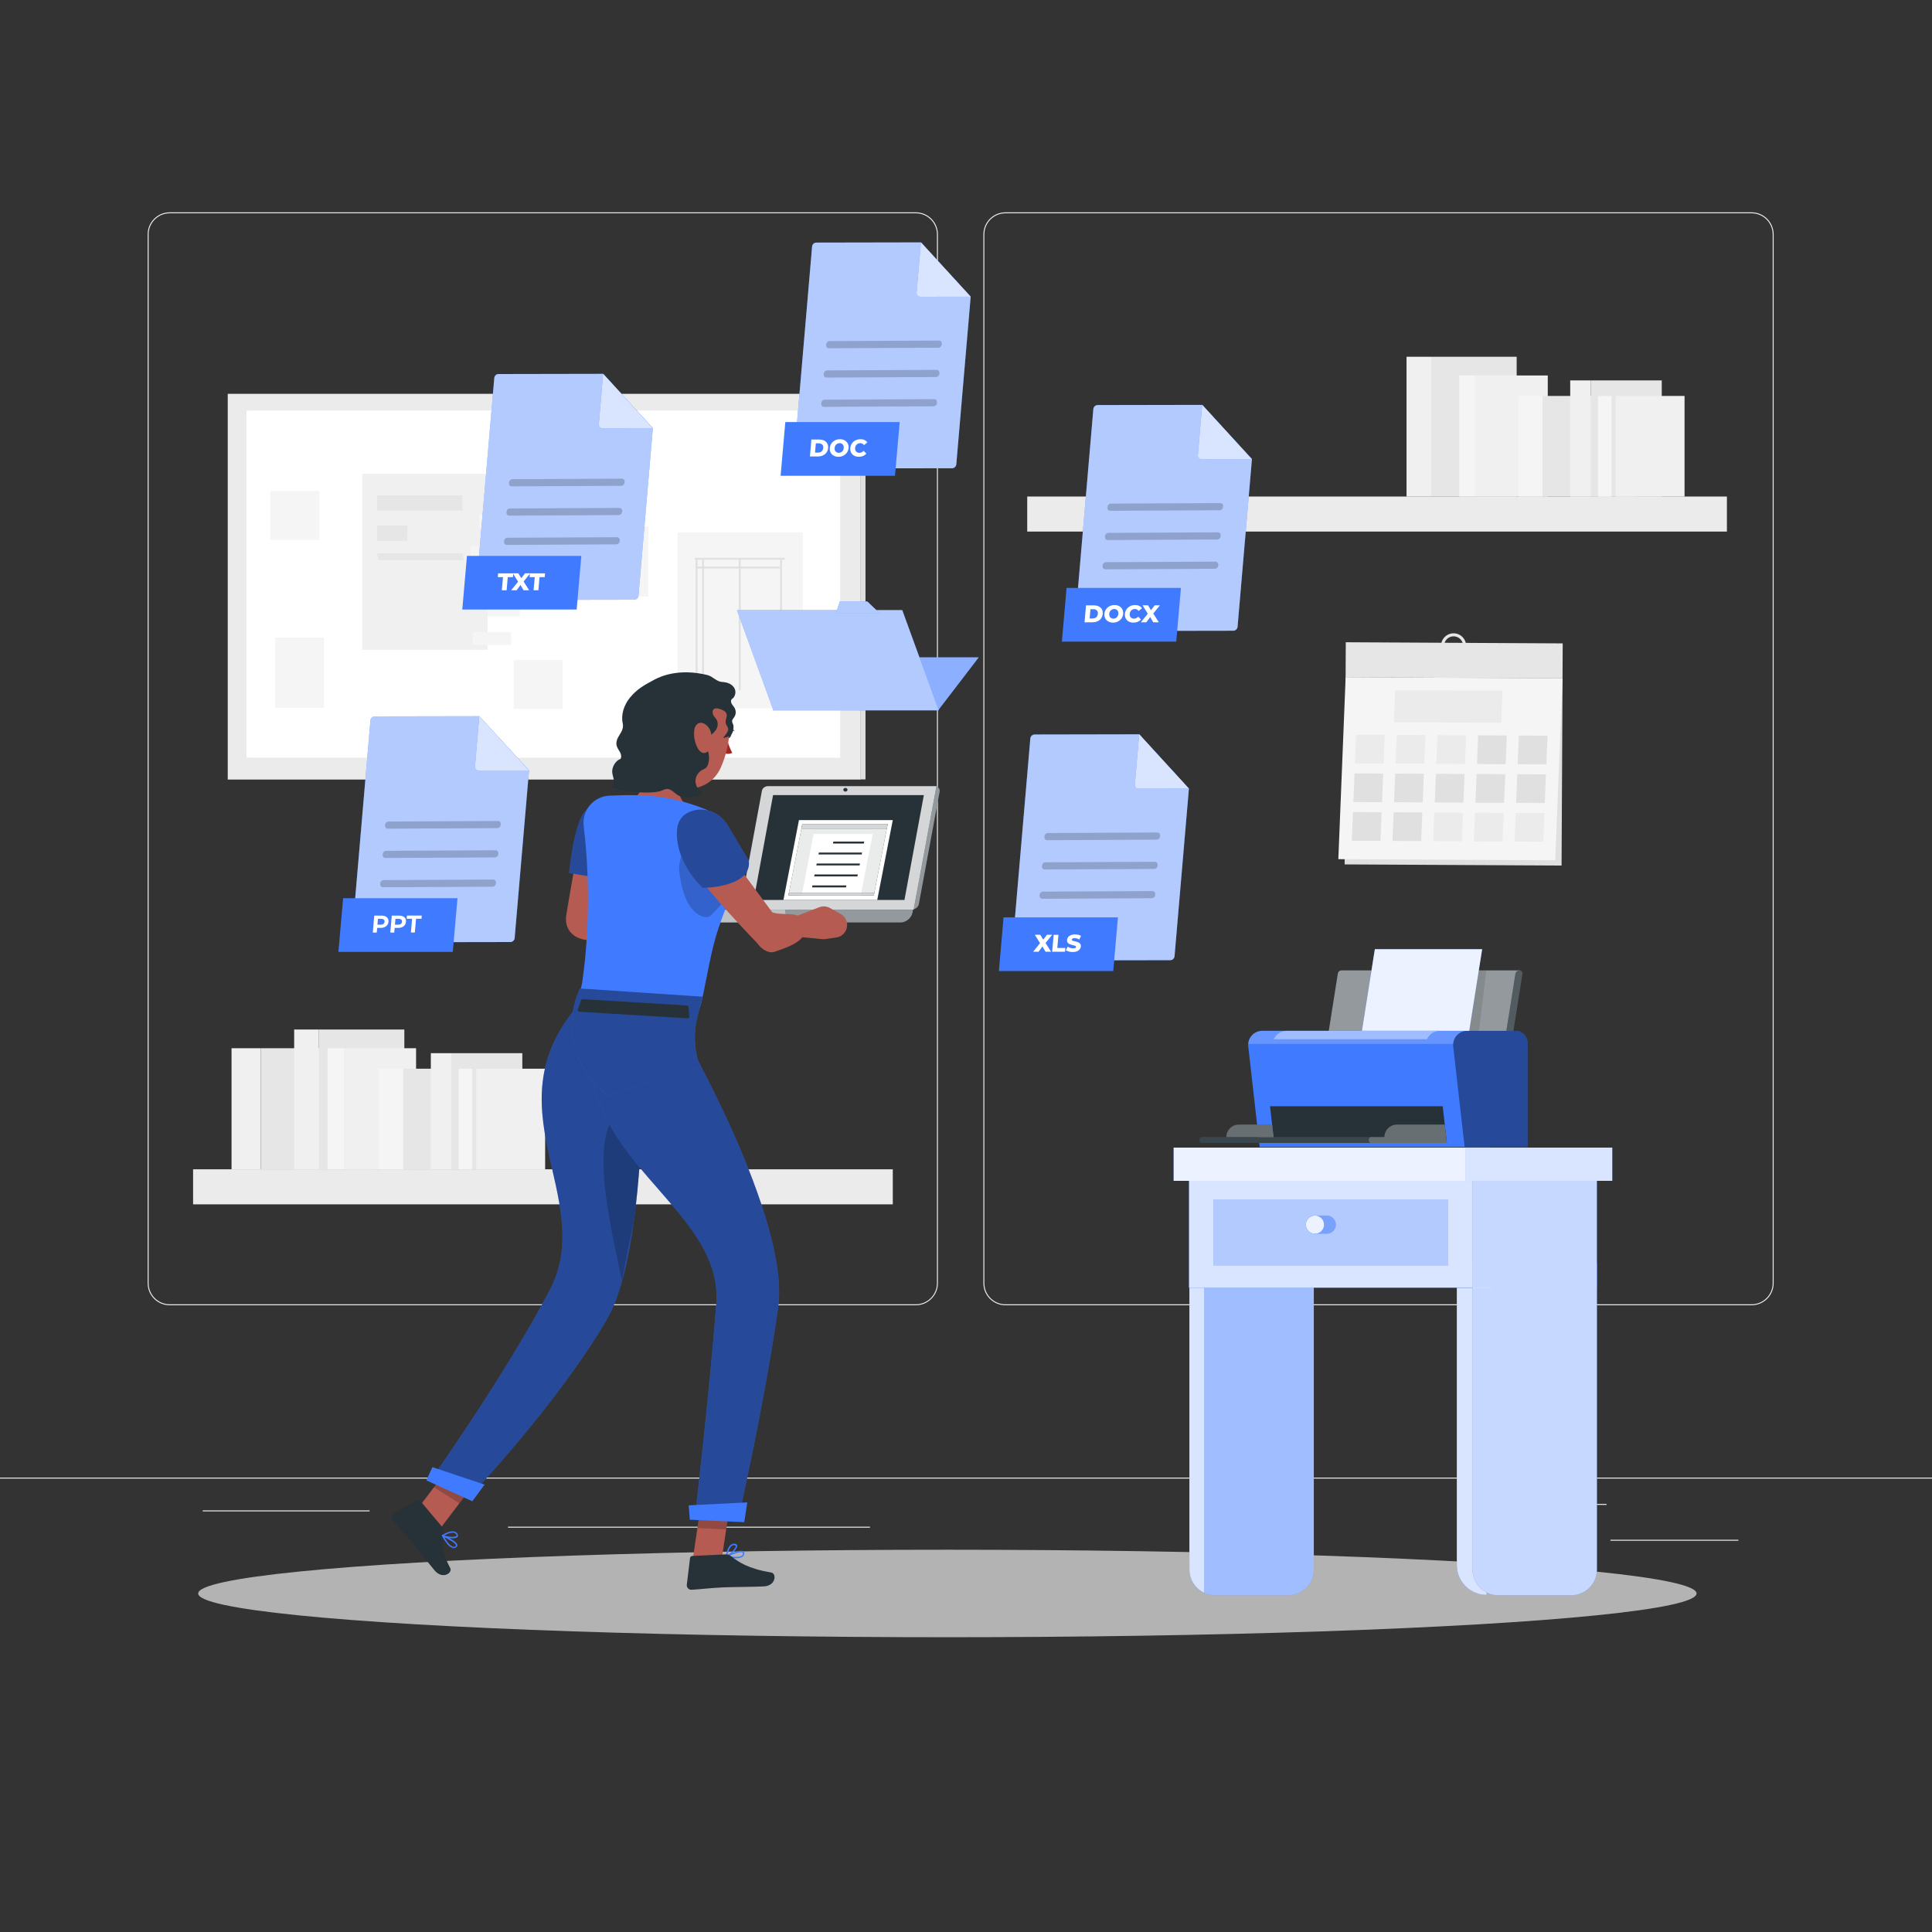 <?xml version="1.0" encoding="utf-8"?>
<!-- Generator: Adobe Illustrator 23.0.5, SVG Export Plug-In . SVG Version: 6.00 Build 0)  -->
<svg version="1.1" xmlns="http://www.w3.org/2000/svg" xmlns:xlink="http://www.w3.org/1999/xlink" x="0px" y="0px"
	 viewBox="0 0 500 500" style="enable-background:new 0 0 500 500;" xml:space="preserve">
<rect x="0" y="0" width="500" height="500" fill="#333333" stroke="none"/>
<g id="Background_Complete">
	<g>
		<rect x="416.78" y="398.49" style="fill:#EBEBEB;" width="33.12" height="0.25"/>
		<rect x="322.53" y="401.21" style="fill:#EBEBEB;" width="8.69" height="0.25"/>
		<rect x="396.59" y="389.21" style="fill:#EBEBEB;" width="19.19" height="0.25"/>
		<rect x="52.46" y="390.89" style="fill:#EBEBEB;" width="43.19" height="0.25"/>
		<rect x="104.56" y="390.89" style="fill:#EBEBEB;" width="6.33" height="0.25"/>
		<rect x="131.47" y="395.11" style="fill:#EBEBEB;" width="93.68" height="0.25"/>
		<path style="fill:#EBEBEB;" d="M237.01,337.8H43.92c-3.15,0-5.71-2.56-5.71-5.71V60.66c0-3.15,2.56-5.71,5.71-5.71h193.1
			c3.15,0,5.71,2.56,5.71,5.71v271.43C242.72,335.24,240.16,337.8,237.01,337.8z M43.92,55.2c-3.01,0-5.46,2.45-5.46,5.46v271.43
			c0,3.01,2.45,5.46,5.46,5.46h193.1c3.01,0,5.46-2.45,5.46-5.46V60.66c0-3.01-2.45-5.46-5.46-5.46H43.92z"/>
		<path style="fill:#EBEBEB;" d="M453.31,337.8h-193.1c-3.15,0-5.71-2.56-5.71-5.71V60.66c0-3.15,2.56-5.71,5.71-5.71h193.1
			c3.15,0,5.71,2.56,5.71,5.71v271.43C459.02,335.24,456.46,337.8,453.31,337.8z M260.21,55.2c-3.01,0-5.46,2.45-5.46,5.46v271.43
			c0,3.01,2.45,5.46,5.46,5.46h193.1c3.01,0,5.46-2.45,5.46-5.46V60.66c0-3.01-2.45-5.46-5.46-5.46H260.21z"/>
		<rect y="382.4" style="fill:#EBEBEB;" width="500" height="0.25"/>
	</g>
	<g>
		<g>
			<rect x="67.47" y="271.28" style="fill:#E6E6E6;" width="29.45" height="31.35"/>
			<rect x="59.92" y="271.28" style="fill:#F0F0F0;" width="7.54" height="31.35"/>
			<rect x="82.52" y="266.44" style="fill:#E6E6E6;" width="22.12" height="36.19"/>
			<rect x="76.13" y="266.44" style="fill:#F0F0F0;" width="6.4" height="36.19"/>
			<rect x="89.03" y="271.28" style="fill:#F0F0F0;" width="18.65" height="31.35"/>
			<rect x="84.77" y="271.28" style="fill:#F5F5F5;" width="4.26" height="31.35"/>
			
				<rect x="49.97" y="302.61" transform="matrix(-1 -1.224647e-16 1.224647e-16 -1 281.022 614.293)" style="fill:#EBEBEB;" width="181.08" height="9.07"/>
			<rect x="104.3" y="276.58" style="fill:#E6E6E6;" width="24.47" height="26.05"/>
			<rect x="98.04" y="276.58" style="fill:#F5F5F5;" width="6.26" height="26.05"/>
			<rect x="116.8" y="272.56" style="fill:#E6E6E6;" width="18.38" height="30.06"/>
			<rect x="111.5" y="272.56" style="fill:#F0F0F0;" width="5.31" height="30.06"/>
			<rect x="123.23" y="276.58" style="fill:#F0F0F0;" width="17.85" height="26.05"/>
			<rect x="118.67" y="276.58" style="fill:#F5F5F5;" width="3.54" height="26.05"/>
		</g>
		<g>
			<rect x="370.39" y="92.33" style="fill:#E6E6E6;" width="22.12" height="36.19"/>
			<rect x="364.01" y="92.33" style="fill:#F0F0F0;" width="6.4" height="36.19"/>
			<rect x="381.91" y="97.17" style="fill:#F0F0F0;" width="18.65" height="31.35"/>
			<rect x="377.65" y="97.17" style="fill:#F5F5F5;" width="4.26" height="31.35"/>
			
				<rect x="265.85" y="128.5" transform="matrix(-1 -1.224647e-16 1.224647e-16 -1 712.775 266.071)" style="fill:#EBEBEB;" width="181.08" height="9.07"/>
			<rect x="399.18" y="102.47" style="fill:#E6E6E6;" width="24.47" height="26.05"/>
			<rect x="392.91" y="102.47" style="fill:#F5F5F5;" width="6.26" height="26.05"/>
			<rect x="411.68" y="98.45" style="fill:#E6E6E6;" width="18.38" height="30.06"/>
			<rect x="406.37" y="98.45" style="fill:#F0F0F0;" width="5.31" height="30.06"/>
			<rect x="418.11" y="102.47" style="fill:#F0F0F0;" width="17.85" height="26.05"/>
			<rect x="413.55" y="102.47" style="fill:#F5F5F5;" width="3.54" height="26.05"/>
		</g>
		<g>
			<g>
				
					<rect x="351.97" y="171.57" transform="matrix(5.244391e-03 -1 1 5.244391e-03 174.576 574.779)" style="fill:#E0E0E0;" width="48.43" height="56.14"/>
				
					<rect x="348.27" y="166.37" transform="matrix(-1 -5.246153e-03 5.246153e-03 -1 751.777 343.766)" style="fill:#E6E6E6;" width="56.14" height="9.06"/>
				<polygon style="fill:#F5F5F5;" points="346.36,222.35 402.49,222.64 404.38,175.57 348.25,175.28 				"/>
				<polygon style="fill:#EBEBEB;" points="360.73,186.91 388.52,187.06 388.85,178.77 361.06,178.63 				"/>
				<polygon style="fill:#E0E0E0;" points="392.77,197.78 400.19,197.82 400.49,190.4 393.07,190.36 				"/>
				<polygon style="fill:#E0E0E0;" points="382.24,197.72 389.66,197.76 389.96,190.34 382.54,190.3 				"/>
				<g>
					<polygon style="fill:#E0E0E0;" points="392.37,207.79 399.79,207.83 400.09,200.41 392.66,200.37 					"/>
				</g>
				<g>
					<polygon style="fill:#EBEBEB;" points="391.96,217.8 399.39,217.84 399.68,210.42 392.26,210.38 					"/>
				</g>
				<polygon style="fill:#E0E0E0;" points="381.84,207.73 389.26,207.77 389.56,200.35 382.14,200.31 				"/>
				<polygon style="fill:#E0E0E0;" points="371.31,207.68 378.73,207.72 379.03,200.3 371.61,200.26 				"/>
				<polygon style="fill:#E0E0E0;" points="360.78,207.62 368.2,207.66 368.5,200.24 361.08,200.2 				"/>
				<polygon style="fill:#E0E0E0;" points="350.25,207.57 357.67,207.61 357.97,200.19 350.55,200.15 				"/>
				<polygon style="fill:#EBEBEB;" points="381.43,217.74 388.86,217.78 389.15,210.36 381.73,210.32 				"/>
				<polygon style="fill:#EBEBEB;" points="370.91,217.69 378.33,217.73 378.63,210.31 371.2,210.27 				"/>
				<polygon style="fill:#E0E0E0;" points="360.38,217.63 367.8,217.67 368.1,210.25 360.68,210.21 				"/>
				<polygon style="fill:none;" points="371.71,197.67 379.13,197.71 379.43,190.29 372.01,190.25 				"/>
				<polygon style="fill:#EBEBEB;" points="371.71,197.67 379.13,197.71 379.43,190.29 372.01,190.25 				"/>
				<polygon style="fill:none;" points="361.18,197.61 368.6,197.65 368.9,190.23 361.48,190.19 				"/>
				<polygon style="fill:#EBEBEB;" points="361.18,197.61 368.6,197.65 368.9,190.23 361.48,190.19 				"/>
				<polygon style="fill:none;" points="350.65,197.56 358.08,197.6 358.37,190.18 350.95,190.14 				"/>
				<polygon style="fill:#EBEBEB;" points="350.65,197.56 358.08,197.6 358.37,190.18 350.95,190.14 				"/>
				<polygon style="fill:#E0E0E0;" points="349.85,217.58 357.27,217.62 357.57,210.2 350.15,210.16 				"/>
			</g>
			<path style="fill:#E6E6E6;" d="M376.19,163.9c-1.79,0-3.24,1.45-3.24,3.24c0,1.79,1.45,3.24,3.24,3.24
				c1.79,0,3.24-1.45,3.24-3.24C379.43,165.35,377.98,163.9,376.19,163.9z M376.19,169.6c-1.36,0-2.46-1.1-2.46-2.46
				c0-1.36,1.1-2.46,2.46-2.46c1.36,0,2.46,1.1,2.46,2.46C378.65,168.5,377.55,169.6,376.19,169.6z"/>
		</g>
		<g>
			<g>
				<rect x="58.94" y="101.92" style="fill:#EBEBEB;" width="163.83" height="99.83"/>
				<g>
					<g>
						<rect x="222.79" y="101.88" style="fill:#E0E0E0;" width="1.2" height="99.83"/>
					</g>
					<rect x="63.9" y="106.26" style="fill:#E0E0E0;" width="0.99" height="89.83"/>
				</g>
			</g>
			<rect x="63.8" y="106.26" style="fill:#FFFFFF;" width="153.63" height="89.83"/>
			<rect x="155.14" y="136.2" style="fill:#F5F5F5;" width="12.66" height="18.18"/>
			<rect x="71.2" y="165.01" style="fill:#F5F5F5;" width="12.66" height="18.18"/>
			<rect x="69.97" y="127.08" style="fill:#F5F5F5;" width="12.66" height="12.66"/>
			<rect x="132.94" y="170.8" style="fill:#F5F5F5;" width="12.66" height="12.66"/>
			<g>
				<rect x="175.36" y="137.76" style="fill:#F5F5F5;" width="32.42" height="45.56"/>
				<g>
					<rect x="179.8" y="144.36" style="fill:#E0E0E0;" width="23.29" height="0.5"/>
				</g>
				<g>
					<rect x="191.19" y="144.85" style="fill:#E0E0E0;" width="0.5" height="33.74"/>
				</g>
				<g>
					<rect x="201.89" y="144.85" style="fill:#E0E0E0;" width="0.5" height="33.74"/>
				</g>
				<g>
					<rect x="181.69" y="144.85" style="fill:#E0E0E0;" width="0.5" height="33.74"/>
				</g>
				<g>
					<rect x="180.03" y="144.85" style="fill:#E0E0E0;" width="0.5" height="33.74"/>
				</g>
				<g>
					<rect x="180.28" y="146.63" style="fill:#E0E0E0;" width="21.62" height="0.5"/>
				</g>
			</g>
			<g>
				
					<rect x="125.46" y="121.16" transform="matrix(6.123234e-17 -1 1 6.123234e-17 1.449 253.755)" style="fill:#F5F5F5;" width="4.28" height="9.98"/>
				
					<rect x="127.89" y="152.9" transform="matrix(6.123234e-17 -1 1 6.123234e-17 -28.333 287.439)" style="fill:#F5F5F5;" width="3.33" height="9.98"/>
				<rect x="93.76" y="122.61" style="fill:#F0F0F0;" width="32.42" height="45.56"/>
				
					<rect x="125.65" y="160.26" transform="matrix(6.123234e-17 -1 1 6.123234e-17 -37.938 292.567)" style="fill:#F5F5F5;" width="3.33" height="9.98"/>
				
					<rect x="127.31" y="129.81" transform="matrix(6.123234e-17 -1 1 6.123234e-17 -5.819 263.775)" style="fill:#F5F5F5;" width="3.33" height="9.98"/>
				
					<rect x="125.13" y="138.07" transform="matrix(6.123234e-17 -1 1 6.123234e-17 -16.274 269.854)" style="fill:#F5F5F5;" width="3.33" height="9.98"/>
				<rect x="97.58" y="128.21" style="fill:#E6E6E6;" width="22.1" height="3.92"/>
				<polygon style="fill:#E6E6E6;" points="120.04,144.97 97.94,144.97 97.58,143.18 119.68,143.18 				"/>
				<rect x="97.58" y="136.05" style="fill:#E6E6E6;" width="7.84" height="3.92"/>
			</g>
		</g>
	</g>
</g>
<g id="Background_Simple" style="display:none;">
	<g style="display:inline;">
		<path style="fill:#407BFF;" d="M151.73,232.07c-81.67-9.66-95.51-91.9-86.96-116.83c5.73-16.71,21.3-30.41,38.76-33.11
			c287.71-44.5,323,114.46,328.7,141.42c16.85,79.66-7.26,149.61-72.35,146.29c-56.29-2.87-81.8-55.37-95.03-70.49
			C234.95,265.17,196.84,237.4,151.73,232.07z"/>
		<path style="opacity:0.9;fill:#FFFFFF;" d="M151.73,232.07c-81.67-9.66-95.51-91.9-86.96-116.83
			c5.73-16.71,21.3-30.41,38.76-33.11c287.71-44.5,323,114.46,328.7,141.42c16.85,79.66-7.26,149.61-72.35,146.29
			c-56.29-2.87-81.8-55.37-95.03-70.49C234.95,265.17,196.84,237.4,151.73,232.07z"/>
	</g>
</g>
<g id="Shadow">
	<ellipse id="_x3C_Path_x3E__1_" style="opacity:0.66;fill:#F5F5F5;" cx="245.18" cy="412.39" rx="193.89" ry="11.32"/>
</g>
<g id="Folder">
	<g>
		<g>
			<g>
				<g>
					<polygon style="fill:#407BFF;" points="253.3,170.12 242.8,183.82 200,183.82 210.51,170.12 240.47,170.12 247.9,170.12 					
						"/>
				</g>
				<g style="opacity:0.4;">
					<polygon style="fill:#FFFFFF;" points="253.3,170.12 242.8,183.82 200,183.82 210.51,170.12 240.47,170.12 247.9,170.12 					
						"/>
				</g>
			</g>
			<g>
				<polygon style="fill:#407BFF;" points="200.15,183.82 242.94,183.82 233.5,157.89 190.71,157.89 				"/>
			</g>
			<g style="opacity:0.6;">
				<polygon style="fill:#FFFFFF;" points="200.15,183.82 242.94,183.82 233.5,157.89 190.71,157.89 				"/>
			</g>
		</g>
		<polygon style="fill:#407BFF;" points="216.32,158.78 227.74,158.78 224.45,155.65 217.33,155.65 		"/>
		<polygon style="opacity:0.6;fill:#FFFFFF;" points="216.32,158.78 227.74,158.78 224.45,155.65 217.33,155.65 		"/>
	</g>
</g>
<g id="Device_1_">
	<g>
		<g>
			<g>
				<g>
					<g>
						<path style="fill:#263238;" d="M344.22,271.54h-0.34c-0.41,0-0.7-0.34-0.63-0.75l2.99-18.9c0.07-0.41,0.45-0.75,0.87-0.75
							h0.34h45.95l-3.23,20.4H344.22z"/>
						<path style="opacity:0.5;fill:#FFFFFF;" d="M344.22,271.54h-0.34c-0.41,0-0.7-0.34-0.63-0.75l2.99-18.9
							c0.07-0.41,0.45-0.75,0.87-0.75h0.34h45.95l-3.23,20.4H344.22z"/>
						<g>
							<path style="fill:#263238;" d="M390.01,271.54L390.01,271.54c0.51,0,0.98-0.41,1.06-0.92l2.94-18.56
								c0.08-0.51-0.27-0.92-0.77-0.92l0,0c-0.51,0-0.98,0.41-1.06,0.92l-2.94,18.56C389.15,271.13,389.5,271.54,390.01,271.54z"/>
							<path style="opacity:0.2;fill:#FFFFFF;" d="M390.01,271.54L390.01,271.54c0.51,0,0.98-0.41,1.06-0.92l2.94-18.56
								c0.08-0.51-0.27-0.92-0.77-0.92l0,0c-0.51,0-0.98,0.41-1.06,0.92l-2.94,18.56C389.15,271.13,389.5,271.54,390.01,271.54z"/>
						</g>
						<path style="fill:#407BFF;" d="M326,296.85h59.48l-3.4-30.07h-55.41c-2.17,0-3.86,1.89-3.62,4.05L326,296.85z"/>
						<path style="opacity:0.2;fill:#FFFFFF;" d="M326.67,266.78h54.44v3.38h-58.07C323.17,268.3,324.73,266.78,326.67,266.78z"/>
						<g>
							<path style="fill:#407BFF;" d="M379.04,296.85h16.28v-27.03c0-1.68-1.36-3.04-3.04-3.04h-12.57c-2.17,0-3.86,1.89-3.62,4.05
								L379.04,296.85z"/>
							<path style="opacity:0.4;" d="M379.04,296.85h16.28v-27.03c0-1.68-1.36-3.04-3.04-3.04h-12.57c-2.17,0-3.86,1.89-3.62,4.05
								L379.04,296.85z"/>
						</g>
						<polygon style="fill:#263238;" points="329.76,295.8 328.68,286.29 373.37,286.29 374.45,295.8 						"/>
						<g>
							<path style="fill:#263238;" d="M311.02,295.8h45.29v-1.53h-45.29c-0.33,0-0.6,0.27-0.6,0.6v0.34
								C310.42,295.54,310.69,295.8,311.02,295.8z"/>
							<path style="opacity:0.1;fill:#FFFFFF;" d="M311.02,295.8h45.29v-1.53h-45.29c-0.33,0-0.6,0.27-0.6,0.6v0.34
								C310.42,295.54,310.69,295.8,311.02,295.8z"/>
						</g>
						<g>
							<path style="fill:#263238;" d="M329.59,294.27h-12.22c0-1.78,1.45-3.23,3.23-3.23h8.62L329.59,294.27z"/>
							<path style="opacity:0.3;fill:#FFFFFF;" d="M329.59,294.27h-12.22c0-1.78,1.45-3.23,3.23-3.23h8.62L329.59,294.27z"/>
						</g>
						<polygon style="opacity:0.1;" points="382.77,266.78 354.99,266.78 356.88,251.14 384.65,251.14 						"/>
						<g>
							<path style="fill:#263238;" d="M354.84,294.27h3.44c0-1.78,1.45-3.23,3.23-3.23h12.4l0.36,3.23l0.17,1.53h-19.61
								c-0.32,0-0.58-0.26-0.58-0.58v-0.37C354.26,294.53,354.52,294.27,354.84,294.27z"/>
							<path style="opacity:0.3;fill:#FFFFFF;" d="M354.84,294.27h3.44c0-1.78,1.45-3.23,3.23-3.23h12.4l0.36,3.23l0.17,1.53h-19.61
								c-0.32,0-0.58-0.26-0.58-0.58v-0.37C354.26,294.53,354.52,294.27,354.84,294.27z"/>
						</g>
						<g>
							<polygon style="fill:#407BFF;" points="352.47,266.78 380.24,266.78 383.58,245.65 355.81,245.65 							"/>
							<polygon style="opacity:0.9;fill:#FFFFFF;" points="352.47,266.78 380.24,266.78 383.58,245.65 355.81,245.65 							"/>
						</g>
						<g>
							<path style="fill:#407BFF;" d="M369.31,268.96h-39.67c0.56-1.27,1.83-2.18,3.33-2.18h39.67
								C371.14,266.78,369.87,267.69,369.31,268.96z"/>
							<path style="opacity:0.5;fill:#FFFFFF;" d="M369.31,268.96h-39.67c0.56-1.27,1.83-2.18,3.33-2.18h39.67
								C371.14,266.78,369.87,267.69,369.31,268.96z"/>
						</g>
					</g>
				</g>
			</g>
		</g>
		<g>
			<g>
				<g>
					<g>
						<path style="fill:#407BFF;" d="M307.81,406.19v-79.27h32.2v79.27c0,3.67-2.99,6.66-6.66,6.66h-18.88
							C310.8,412.85,307.81,409.86,307.81,406.19z"/>
					</g>
				</g>
				<g style="opacity:0.5;">
					<g>
						<path style="fill:#FFFFFF;" d="M307.81,326.91v79.28c0,2.66,1.57,4.97,3.84,6.03c0.85,0.4,1.81,0.63,2.82,0.63h18.88
							c3.68,0,6.66-2.99,6.66-6.66v-79.28H307.81z"/>
					</g>
				</g>
			</g>
			<g>
				<path style="fill:#407BFF;" d="M384.72,412.75L384.72,412.75c-4.24,0-7.69-3.44-7.69-7.68v-71.81h7.69V412.75z"/>
				<path style="opacity:0.8;fill:#FFFFFF;" d="M384.72,412.75L384.72,412.75c-4.24,0-7.69-3.44-7.69-7.68v-71.81h7.69V412.75z"/>
			</g>
			<g>
				<path style="fill:#407BFF;" d="M311.66,333.24v78.98c-2.27-1.06-3.84-3.37-3.84-6.03v-72.95H311.66z"/>
				<path style="opacity:0.8;fill:#FFFFFF;" d="M311.66,333.24v78.98c-2.27-1.06-3.84-3.37-3.84-6.03v-72.95H311.66z"/>
			</g>
			<g>
				<g>
					<g>
						<path style="fill:#407BFF;" d="M381.08,406.19v-79.27h32.2v79.27c0,3.67-2.99,6.66-6.66,6.66h-18.88
							C384.07,412.85,381.08,409.86,381.08,406.19z"/>
					</g>
				</g>
			</g>
			<g>
				<g>
					<g>
						
							<rect x="307.72" y="303.76" transform="matrix(-1 -1.224647e-16 1.224647e-16 -1 693.935 637.01)" style="fill:#407BFF;" width="78.49" height="29.48"/>
						
							<rect x="307.72" y="303.76" transform="matrix(-1 -1.224647e-16 1.224647e-16 -1 693.935 637.01)" style="opacity:0.8;fill:#FFFFFF;" width="78.49" height="29.48"/>
					</g>
					<g>
						
							<rect x="381.09" y="303.76" transform="matrix(-1 -1.224647e-16 1.224647e-16 -1 794.359 637.01)" style="fill:#407BFF;" width="32.17" height="29.48"/>
						<path style="opacity:0.7;fill:#FFFFFF;" d="M413.28,326.91v79.28c0,3.67-2.98,6.66-6.66,6.66h-18.88
							c-3.67,0-6.66-2.99-6.66-6.66v-79.28h0.01v-23.14h32.18v23.14H413.28z"/>
					</g>
				</g>
				<g>
					<g>
						
							<rect x="303.74" y="297.01" transform="matrix(-1 -1.224647e-16 1.224647e-16 -1 684.14 602.612)" style="fill:#407BFF;" width="76.66" height="8.6"/>
						
							<rect x="303.74" y="297.01" transform="matrix(-1 -1.224647e-16 1.224647e-16 -1 684.14 602.612)" style="opacity:0.9;fill:#FFFFFF;" width="76.66" height="8.6"/>
					</g>
					<g>
						
							<rect x="379.21" y="297.01" transform="matrix(-1 -1.224647e-16 1.224647e-16 -1 796.461 602.612)" style="fill:#407BFF;" width="38.04" height="8.6"/>
						
							<rect x="379.21" y="297.01" transform="matrix(-1 -1.224647e-16 1.224647e-16 -1 796.461 602.612)" style="opacity:0.8;fill:#FFFFFF;" width="38.04" height="8.6"/>
					</g>
				</g>
				
					<rect x="314.04" y="310.52" transform="matrix(-1 -1.224647e-16 1.224647e-16 -1 688.832 637.993)" style="fill:#407BFF;" width="60.76" height="16.96"/>
				
					<rect x="314.04" y="310.52" transform="matrix(-1 -1.224647e-16 1.224647e-16 -1 688.832 637.993)" style="opacity:0.6;fill:#FFFFFF;" width="60.76" height="16.96"/>
				<g>
					<path style="fill:#407BFF;" d="M340.3,319.29c-1.3,0-2.35-1.05-2.35-2.35s1.05-2.35,2.35-2.35h3.08c1.3,0,2.35,1.05,2.35,2.35
						s-1.05,2.35-2.35,2.35H340.3z"/>
					<path style="opacity:0.3;fill:#FFFFFF;" d="M340.3,319.29c-1.3,0-2.35-1.05-2.35-2.35s1.05-2.35,2.35-2.35h3.08
						c1.3,0,2.35,1.05,2.35,2.35s-1.05,2.35-2.35,2.35H340.3z"/>
					<path style="fill:#407BFF;" d="M337.96,316.94c0,1.3,1.05,2.35,2.35,2.35c1.3,0,2.35-1.05,2.35-2.35c0-1.3-1.05-2.35-2.35-2.35
						C339.01,314.6,337.96,315.65,337.96,316.94z"/>
					<path style="opacity:0.9;fill:#FFFFFF;" d="M337.96,316.94c0,1.3,1.05,2.35,2.35,2.35c1.3,0,2.35-1.05,2.35-2.35
						c0-1.3-1.05-2.35-2.35-2.35C339.01,314.6,337.96,315.65,337.96,316.94z"/>
				</g>
			</g>
		</g>
	</g>
</g>
<g id="Text_Files_1_">
	<g>
		<g>
			<g>
				<g>
					<path style="fill:#407BFF;" d="M307.69,204.08l-3.72,43.4c-0.05,0.56-0.54,1.01-1.1,1.01l-40.13,0.07
						c-0.56,0-0.97-0.45-0.93-1.01l4.84-56.45c0.05-0.56,0.54-1.01,1.1-1.01l27.04-0.05L307.69,204.08z"/>
				</g>
				<g style="opacity:0.6;">
					<path style="fill:#FFFFFF;" d="M307.69,204.08l-3.72,43.4c-0.05,0.56-0.54,1.01-1.1,1.01l-40.13,0.07
						c-0.56,0-0.97-0.45-0.93-1.01l4.84-56.45c0.05-0.56,0.54-1.01,1.1-1.01l27.04-0.05L307.69,204.08z"/>
				</g>
				<path style="opacity:0.2;" d="M299.5,215.45l-28.33,0.14c-0.44,0-0.83,0.36-0.86,0.8l-0.02,0.26c-0.04,0.44,0.29,0.8,0.73,0.79
					l28.33-0.14c0.44,0,0.83-0.36,0.86-0.8l0.02-0.26C300.27,215.8,299.94,215.45,299.5,215.45z"/>
				<path style="opacity:0.2;" d="M298.87,223.03l-28.33,0.14c-0.44,0-0.83,0.36-0.86,0.8l-0.02,0.26c-0.04,0.44,0.29,0.8,0.73,0.79
					l28.33-0.14c0.44,0,0.83-0.36,0.86-0.8l0.02-0.26C299.64,223.38,299.32,223.03,298.87,223.03z"/>
				<path style="opacity:0.2;" d="M298.25,230.61l-28.33,0.14c-0.44,0-0.83,0.36-0.86,0.8l-0.02,0.26c-0.04,0.44,0.29,0.8,0.73,0.79
					l28.33-0.14c0.44,0,0.83-0.36,0.86-0.8l0.02-0.26C299.02,230.96,298.69,230.61,298.25,230.61z"/>
				<path style="fill:#407BFF;" d="M294.82,190.01l-1.12,13.09c-0.05,0.56,0.37,1.01,0.93,1.01l13.05-0.02L294.82,190.01z"/>
				<path style="opacity:0.8;fill:#FFFFFF;" d="M294.82,190.01l-1.12,13.09c-0.05,0.56,0.37,1.01,0.93,1.01l13.05-0.02
					L294.82,190.01z"/>
			</g>
			<g>
				<polygon style="fill:#407BFF;" points="288.11,251.3 258.51,251.3 259.72,237.41 289.32,237.41 				"/>
				<g>
					<path style="fill:#FFFFFF;" d="M270.58,246.31l-0.79-1.36l-1.01,1.36h-1.41l1.79-2.22l-1.34-2.17h1.4l0.77,1.26l0.97-1.26h1.34
						l-1.71,2.12l1.43,2.27H270.58z"/>
					<path style="fill:#FFFFFF;" d="M272.69,241.93h1.24l-0.3,3.4h2.09l-0.09,0.98h-3.33L272.69,241.93z"/>
					<path style="fill:#FFFFFF;" d="M275.84,245.91l0.49-0.91c0.37,0.26,0.9,0.43,1.41,0.43c0.51,0,0.73-0.14,0.74-0.36
						c0.06-0.7-2.47-0.19-2.33-1.82c0.07-0.78,0.76-1.42,2.06-1.42c0.57,0,1.15,0.13,1.56,0.38l-0.46,0.92
						c-0.4-0.23-0.8-0.34-1.18-0.34c-0.52,0-0.72,0.18-0.74,0.39c-0.06,0.67,2.47,0.17,2.33,1.78c-0.07,0.76-0.76,1.42-2.06,1.42
						C276.92,246.4,276.23,246.2,275.84,245.91z"/>
				</g>
			</g>
		</g>
		<g>
			<g>
				<g>
					<path style="fill:#407BFF;" d="M324,118.82l-3.72,43.4c-0.05,0.56-0.54,1.01-1.1,1.01l-40.13,0.07c-0.56,0-0.97-0.45-0.93-1.01
						l4.84-56.45c0.05-0.56,0.54-1.01,1.1-1.01l27.04-0.05L324,118.82z"/>
				</g>
				<g style="opacity:0.6;">
					<path style="fill:#FFFFFF;" d="M324,118.82l-3.72,43.4c-0.05,0.56-0.54,1.01-1.1,1.01l-40.13,0.07c-0.56,0-0.97-0.45-0.93-1.01
						l4.84-56.45c0.05-0.56,0.54-1.01,1.1-1.01l27.04-0.05L324,118.82z"/>
				</g>
				<path style="opacity:0.2;" d="M315.8,130.2l-28.33,0.14c-0.44,0-0.83,0.36-0.86,0.8l-0.02,0.26c-0.04,0.44,0.29,0.8,0.73,0.79
					l28.33-0.14c0.44,0,0.83-0.36,0.86-0.8l0.02-0.26C316.57,130.55,316.25,130.19,315.8,130.2z"/>
				<path style="opacity:0.2;" d="M315.18,137.77l-28.33,0.14c-0.44,0-0.83,0.36-0.86,0.8l-0.02,0.26c-0.04,0.44,0.29,0.8,0.73,0.79
					l28.33-0.14c0.44,0,0.83-0.36,0.86-0.8l0.02-0.26C315.95,138.13,315.62,137.77,315.18,137.77z"/>
				<path style="opacity:0.2;" d="M314.55,145.35l-28.33,0.14c-0.44,0-0.83,0.36-0.86,0.8l-0.02,0.26c-0.04,0.44,0.29,0.8,0.73,0.79
					l28.33-0.14c0.44,0,0.83-0.36,0.86-0.8l0.02-0.26C315.32,145.71,314.99,145.35,314.55,145.35z"/>
				<path style="fill:#407BFF;" d="M311.12,104.75L310,117.84c-0.05,0.56,0.37,1.01,0.93,1.01l13.05-0.02L311.12,104.75z"/>
				<path style="opacity:0.8;fill:#FFFFFF;" d="M311.12,104.75L310,117.84c-0.05,0.56,0.37,1.01,0.93,1.01l13.05-0.02L311.12,104.75
					z"/>
			</g>
			<g>
				<polygon style="fill:#407BFF;" points="304.41,166.05 274.81,166.05 276.03,152.15 305.63,152.15 				"/>
				<g>
					<path style="fill:#FFFFFF;" d="M281.06,156.67h2.07c1.45,0,2.37,0.85,2.26,2.19c-0.12,1.35-1.19,2.19-2.64,2.19h-2.07
						L281.06,156.67z M282.78,160.06c0.74,0,1.28-0.44,1.35-1.2c0.07-0.76-0.4-1.2-1.14-1.2h-0.78l-0.21,2.4H282.78z"/>
					<path style="fill:#FFFFFF;" d="M285.81,158.86c0.11-1.32,1.23-2.28,2.63-2.28c1.4,0,2.35,0.96,2.24,2.28
						c-0.11,1.32-1.23,2.28-2.63,2.28C286.65,161.14,285.7,160.18,285.81,158.86z M289.43,158.86c0.07-0.76-0.41-1.25-1.07-1.25
						s-1.23,0.49-1.29,1.25c-0.07,0.76,0.41,1.25,1.07,1.25C288.8,160.11,289.37,159.62,289.43,158.86z"/>
					<path style="fill:#FFFFFF;" d="M291.12,158.86c0.12-1.33,1.22-2.28,2.61-2.28c0.81,0,1.43,0.29,1.81,0.83l-0.85,0.71
						c-0.25-0.33-0.57-0.51-0.99-0.51c-0.72,0-1.26,0.5-1.33,1.25c-0.07,0.75,0.39,1.25,1.11,1.25c0.42,0,0.77-0.18,1.08-0.51
						l0.73,0.71c-0.47,0.53-1.15,0.83-1.96,0.83C291.94,161.14,291,160.2,291.12,158.86z"/>
					<path style="fill:#FFFFFF;" d="M298.46,161.05l-0.79-1.36l-1.01,1.36h-1.41l1.79-2.22l-1.34-2.17h1.4l0.77,1.26l0.97-1.26h1.34
						l-1.71,2.12l1.43,2.27H298.46z"/>
				</g>
			</g>
		</g>
		<g>
			<g>
				<g>
					<path style="fill:#407BFF;" d="M251.21,76.77l-3.72,43.4c-0.05,0.56-0.54,1.01-1.1,1.01l-40.13,0.07
						c-0.56,0-0.97-0.45-0.93-1.01l4.84-56.45c0.05-0.56,0.54-1.01,1.1-1.01l27.04-0.05L251.21,76.77z"/>
				</g>
				<g style="opacity:0.6;">
					<path style="fill:#FFFFFF;" d="M251.21,76.77l-3.72,43.4c-0.05,0.56-0.54,1.01-1.1,1.01l-40.13,0.07
						c-0.56,0-0.97-0.45-0.93-1.01l4.84-56.45c0.05-0.56,0.54-1.01,1.1-1.01l27.04-0.05L251.21,76.77z"/>
				</g>
				<path style="opacity:0.2;" d="M243.01,88.14l-28.33,0.14c-0.44,0-0.83,0.36-0.86,0.8l-0.02,0.26c-0.04,0.44,0.29,0.8,0.73,0.79
					l28.33-0.14c0.44,0,0.83-0.36,0.86-0.8l0.02-0.26C243.78,88.49,243.46,88.14,243.01,88.14z"/>
				<path style="opacity:0.2;" d="M242.39,95.72l-28.33,0.14c-0.44,0-0.83,0.36-0.86,0.8l-0.02,0.26c-0.04,0.44,0.29,0.8,0.73,0.79
					l28.33-0.14c0.44,0,0.83-0.36,0.86-0.8l0.02-0.26C243.16,96.07,242.83,95.72,242.39,95.72z"/>
				<path style="opacity:0.2;" d="M241.76,103.3l-28.33,0.14c-0.44,0-0.83,0.36-0.86,0.8l-0.02,0.26c-0.04,0.44,0.29,0.8,0.73,0.79
					l28.33-0.14c0.44,0,0.83-0.36,0.86-0.8l0.02-0.26C242.53,103.65,242.2,103.29,241.76,103.3z"/>
				<path style="fill:#407BFF;" d="M238.33,62.7l-1.12,13.09c-0.05,0.56,0.37,1.01,0.93,1.01l13.05-0.02L238.33,62.7z"/>
				<path style="opacity:0.8;fill:#FFFFFF;" d="M238.33,62.7l-1.12,13.09c-0.05,0.56,0.37,1.01,0.93,1.01l13.05-0.02L238.33,62.7z"
					/>
			</g>
			<g>
				<polygon style="fill:#407BFF;" points="231.62,123.13 202.02,123.13 203.24,109.23 232.84,109.23 				"/>
				<g>
					<path style="fill:#FFFFFF;" d="M209.99,113.75h2.07c1.45,0,2.37,0.85,2.26,2.19c-0.12,1.35-1.19,2.19-2.64,2.19h-2.07
						L209.99,113.75z M211.71,117.14c0.74,0,1.28-0.44,1.35-1.2c0.07-0.76-0.4-1.2-1.14-1.2h-0.78l-0.21,2.4H211.71z"/>
					<path style="fill:#FFFFFF;" d="M214.75,115.94c0.11-1.32,1.23-2.28,2.63-2.28c1.4,0,2.35,0.96,2.24,2.28
						c-0.11,1.31-1.23,2.28-2.63,2.28C215.58,118.22,214.63,117.26,214.75,115.94z M218.36,115.94c0.07-0.76-0.41-1.25-1.07-1.25
						c-0.66,0-1.23,0.49-1.29,1.25c-0.07,0.76,0.41,1.25,1.07,1.25C217.74,117.19,218.3,116.7,218.36,115.94z"/>
					<path style="fill:#FFFFFF;" d="M220.05,115.94c0.12-1.33,1.22-2.28,2.61-2.28c0.81,0,1.43,0.29,1.81,0.83l-0.85,0.71
						c-0.25-0.33-0.57-0.51-0.99-0.51c-0.72,0-1.26,0.5-1.33,1.25c-0.07,0.75,0.39,1.25,1.11,1.25c0.42,0,0.77-0.18,1.08-0.51
						l0.73,0.71c-0.47,0.53-1.15,0.83-1.96,0.83C220.87,118.22,219.93,117.28,220.05,115.94z"/>
				</g>
			</g>
		</g>
		<g>
			<g>
				<g>
					<path style="fill:#407BFF;" d="M168.96,110.79l-3.72,43.4c-0.05,0.56-0.54,1.01-1.1,1.01l-40.13,0.07
						c-0.56,0-0.97-0.45-0.93-1.01l4.84-56.45c0.05-0.56,0.54-1.01,1.1-1.01l27.04-0.05L168.96,110.79z"/>
				</g>
				<g style="opacity:0.6;">
					<path style="fill:#FFFFFF;" d="M168.96,110.79l-3.72,43.4c-0.05,0.56-0.54,1.01-1.1,1.01l-40.13,0.07
						c-0.56,0-0.97-0.45-0.93-1.01l4.84-56.45c0.05-0.56,0.54-1.01,1.1-1.01l27.04-0.05L168.96,110.79z"/>
				</g>
				<path style="opacity:0.2;" d="M160.92,123.88l-28.33,0.14c-0.44,0-0.83,0.36-0.86,0.8l-0.02,0.26c-0.04,0.44,0.29,0.8,0.73,0.79
					l28.33-0.14c0.44,0,0.83-0.36,0.86-0.8l0.02-0.26C161.68,124.23,161.36,123.87,160.92,123.88z"/>
				<path style="opacity:0.2;" d="M160.29,131.45l-28.33,0.14c-0.44,0-0.83,0.36-0.86,0.8l-0.02,0.26c-0.04,0.44,0.29,0.8,0.73,0.79
					l28.33-0.14c0.44,0,0.83-0.36,0.86-0.8l0.02-0.26C161.06,131.81,160.73,131.45,160.29,131.45z"/>
				<path style="opacity:0.2;" d="M159.66,139.03l-28.33,0.14c-0.44,0-0.83,0.36-0.86,0.8l-0.02,0.26c-0.04,0.44,0.29,0.8,0.73,0.79
					l28.33-0.14c0.44,0,0.83-0.36,0.86-0.8l0.02-0.26C160.43,139.39,160.1,139.03,159.66,139.03z"/>
				<path style="fill:#407BFF;" d="M156.09,96.73l-1.12,13.09c-0.05,0.56,0.37,1.01,0.93,1.01l13.05-0.02L156.09,96.73z"/>
				<path style="opacity:0.8;fill:#FFFFFF;" d="M156.09,96.73l-1.12,13.09c-0.05,0.56,0.37,1.01,0.93,1.01l13.05-0.02L156.09,96.73z
					"/>
			</g>
			<g>
				<polygon style="fill:#407BFF;" points="149.24,157.75 119.64,157.75 120.85,143.86 150.45,143.86 				"/>
				<g>
					<path style="fill:#FFFFFF;" d="M130.18,149.36h-1.35l0.09-0.98h3.92l-0.09,0.98h-1.34l-0.3,3.4h-1.24L130.18,149.36z"/>
					<path style="fill:#FFFFFF;" d="M135.5,152.76l-0.79-1.36l-1.01,1.36h-1.41l1.79-2.22l-1.34-2.17h1.4l0.77,1.26l0.97-1.26h1.34
						l-1.71,2.12l1.43,2.27H135.5z"/>
					<path style="fill:#FFFFFF;" d="M138.4,149.36h-1.35l0.09-0.98h3.92l-0.09,0.98h-1.34l-0.3,3.4h-1.24L138.4,149.36z"/>
				</g>
			</g>
		</g>
		<g>
			<g>
				<g>
					<path style="fill:#407BFF;" d="M136.91,199.39l-3.72,43.4c-0.05,0.56-0.54,1.01-1.1,1.01l-40.13,0.07
						c-0.56,0-0.97-0.45-0.93-1.01l4.84-56.45c0.05-0.56,0.54-1.01,1.1-1.01l27.04-0.05L136.91,199.39z"/>
				</g>
				<g style="opacity:0.6;">
					<path style="fill:#FFFFFF;" d="M136.91,199.39l-3.72,43.4c-0.05,0.56-0.54,1.01-1.1,1.01l-40.13,0.07
						c-0.56,0-0.97-0.45-0.93-1.01l4.84-56.45c0.05-0.56,0.54-1.01,1.1-1.01l27.04-0.05L136.91,199.39z"/>
				</g>
				<path style="opacity:0.2;" d="M128.86,212.47l-28.33,0.14c-0.44,0-0.83,0.36-0.86,0.8l-0.02,0.26c-0.04,0.44,0.29,0.8,0.73,0.79
					l28.33-0.14c0.44,0,0.83-0.36,0.86-0.8l0.02-0.26C129.63,212.82,129.3,212.47,128.86,212.47z"/>
				<path style="opacity:0.2;" d="M128.24,220.05l-28.33,0.14c-0.44,0-0.83,0.36-0.86,0.8l-0.02,0.26c-0.04,0.44,0.29,0.8,0.73,0.79
					l28.33-0.14c0.44,0,0.83-0.36,0.86-0.8l0.02-0.26C129,220.4,128.68,220.05,128.24,220.05z"/>
				<path style="opacity:0.2;" d="M127.61,227.63l-28.33,0.14c-0.44,0-0.83,0.36-0.86,0.8l-0.02,0.26c-0.04,0.44,0.29,0.8,0.73,0.79
					l28.33-0.14c0.44,0,0.83-0.36,0.86-0.8l0.02-0.26C128.38,227.98,128.05,227.63,127.61,227.63z"/>
				<path style="fill:#407BFF;" d="M124.04,185.32l-1.12,13.09c-0.05,0.56,0.37,1.01,0.93,1.01l13.05-0.02L124.04,185.32z"/>
				<path style="opacity:0.8;fill:#FFFFFF;" d="M124.04,185.32l-1.12,13.09c-0.05,0.56,0.37,1.01,0.93,1.01l13.05-0.02
					L124.04,185.32z"/>
			</g>
			<g>
				<polygon style="fill:#407BFF;" points="117.18,246.35 87.58,246.35 88.8,232.45 118.4,232.45 				"/>
				<g>
					<path style="fill:#FFFFFF;" d="M100.54,238.55c-0.09,0.98-0.87,1.59-2.05,1.59h-0.88l-0.11,1.21h-1.02l0.38-4.39h1.9
						C99.94,236.96,100.62,237.56,100.54,238.55z M99.51,238.55c0.04-0.48-0.25-0.76-0.87-0.76h-0.83l-0.13,1.52h0.83
						C99.13,239.31,99.47,239.03,99.51,238.55z"/>
					<path style="fill:#FFFFFF;" d="M105.07,238.55c-0.09,0.98-0.87,1.59-2.05,1.59h-0.88l-0.11,1.21h-1.02l0.38-4.39h1.9
						C104.47,236.96,105.15,237.56,105.07,238.55z M104.04,238.55c0.04-0.48-0.25-0.76-0.87-0.76h-0.83l-0.13,1.52h0.83
						C103.66,239.31,104,239.03,104.04,238.55z"/>
					<path style="fill:#FFFFFF;" d="M106.65,237.78h-1.4l0.07-0.83h3.83l-0.07,0.83h-1.41l-0.31,3.56h-1.02L106.65,237.78z"/>
				</g>
			</g>
		</g>
	</g>
</g>
<g id="Character_1_">
	<g>
		<g>
			<g>
				<path style="fill:#263238;" d="M235.85,235.42L235.85,235.42c0.93,0,1.8-0.64,1.95-1.44l5.38-29.1c0.15-0.8-0.49-1.44-1.42-1.44
					l0,0c-0.93,0-1.8,0.64-1.95,1.44l-5.38,29.1C234.29,234.78,234.92,235.42,235.85,235.42z"/>
				<path style="opacity:0.5;fill:#FFFFFF;" d="M235.85,235.42L235.85,235.42c0.93,0,1.8-0.64,1.95-1.44l5.38-29.1
					c0.15-0.8-0.49-1.44-1.42-1.44l0,0c-0.93,0-1.8,0.64-1.95,1.44l-5.38,29.1C234.29,234.78,234.92,235.42,235.85,235.42z"/>
			</g>
			<g>
				<path style="fill:#263238;" d="M193.48,235.42h-0.62c-0.76,0-1.27-0.53-1.15-1.17l5.48-29.63c0.12-0.65,0.83-1.17,1.59-1.17
					h0.62h42.96l-5.91,31.98H193.48z"/>
				<path style="opacity:0.8;fill:#FFFFFF;" d="M193.48,235.42h-0.62c-0.76,0-1.27-0.53-1.15-1.17l5.48-29.63
					c0.12-0.65,0.83-1.17,1.59-1.17h0.62h42.96l-5.91,31.98H193.48z"/>
			</g>
			<path style="fill:#263238;" d="M167.5,238.74h43.97v-3.32h-47.29l0,0C164.19,237.25,165.67,238.74,167.5,238.74z"/>
			<path style="opacity:0.7;fill:#FFFFFF;" d="M167.5,238.74h43.97v-3.32h-47.29l0,0C164.19,237.25,165.67,238.74,167.5,238.74z"/>
			<path style="fill:#263238;" d="M206.53,238.74h26.4c1.83,0,3.32-1.49,3.32-3.32l0,0h-33.04l0,0
				C203.21,237.25,204.7,238.74,206.53,238.74z"/>
			<path style="opacity:0.5;fill:#FFFFFF;" d="M206.53,238.74h26.4c1.83,0,3.32-1.49,3.32-3.32l0,0h-33.04l0,0
				C203.21,237.25,204.7,238.74,206.53,238.74z"/>
			<path style="opacity:0.2;" d="M182.29,235.42c-0.02,0.57-0.56,1.03-1.24,1.03h-5.11c-0.67,0-1.22-0.46-1.24-1.03H182.29z"/>
			<polygon style="fill:#263238;" points="195.06,232.91 234.07,232.91 239.09,205.77 200.07,205.77 			"/>
			<g>
				<polygon style="fill:#FFFFFF;" points="227.03,232.91 202.75,232.91 206.77,212.24 231.05,212.24 				"/>
				<g>
					<g>
						<polygon style="fill:#263238;" points="226.14,231.78 204.04,231.78 207.64,213.24 229.74,213.24 						"/>
						<polygon style="opacity:0.9;fill:#FFFFFF;" points="226.14,231.78 204.04,231.78 207.64,213.24 229.74,213.24 						"/>
						<polygon style="fill:#FFFFFF;" points="222.75,231.78 207.47,231.78 210.57,215.83 225.85,215.83 						"/>
						<g>
							<polygon style="fill:#263238;" points="229.51,214.45 207.41,214.45 207.64,213.24 229.74,213.24 							"/>
							<polygon style="opacity:0.8;fill:#FFFFFF;" points="229.51,214.45 207.41,214.45 207.64,213.24 229.74,213.24 							"/>
						</g>
						<g>
							<polygon style="fill:#263238;" points="226.15,231.7 204.06,231.7 204.17,231.1 226.27,231.1 							"/>
							<polygon style="opacity:0.8;fill:#FFFFFF;" points="226.15,231.7 204.06,231.7 204.17,231.1 226.27,231.1 							"/>
						</g>
					</g>
				</g>
				<g>
					<g>
						<polygon style="fill:#263238;" points="223.56,218.3 215.57,218.3 215.67,217.8 223.66,217.8 						"/>
					</g>
					<g>
						<polygon style="fill:#263238;" points="223.01,221.14 211.82,221.14 211.92,220.64 223.11,220.64 						"/>
					</g>
					<g>
						<polygon style="fill:#263238;" points="222.46,223.98 211.27,223.98 211.36,223.48 222.56,223.48 						"/>
					</g>
					<g>
						<polygon style="fill:#263238;" points="221.91,226.81 210.72,226.81 210.81,226.31 222,226.31 						"/>
					</g>
					<g>
						<polygon style="fill:#263238;" points="218.95,229.65 210.16,229.65 210.26,229.15 219.05,229.15 						"/>
					</g>
				</g>
				<g>
					<path style="fill:#FFFFFF;" d="M213.22,219.1l-0.25,0.65h-0.33l1.25-3.24h0.52l-0.01,3.24h-0.36l0-0.65H213.22z M213.32,218.79
						h0.72l0-1.87L213.32,218.79z"/>
				</g>
			</g>
			<path style="fill:#263238;" d="M218.24,204.39c0,0.26,0.25,0.47,0.55,0.47s0.55-0.21,0.55-0.47c0-0.26-0.25-0.47-0.55-0.47
				S218.24,204.13,218.24,204.39z"/>
		</g>
		<path style="fill:#263238;" d="M188.76,188.89c0.42,0.09,0.65,0.66,0.5,1.26c-0.15,0.6-0.52,1.03-0.94,0.93
			c-0.42-0.09-0.62-0.66-0.5-1.27C187.91,189.21,188.34,188.81,188.76,188.89z"/>
		<path style="fill:#263238;" d="M190.16,189.01l-1.51-0.36C188.93,189.66,190.16,189.01,190.16,189.01z"/>
		<path style="fill:#A02724;" d="M187.26,194.85c0.71,0.33,1.54,0.33,2.25,0c-0.71-1.36-1.24-2.81-1.56-4.31L187.26,194.85z"/>
		<path style="fill:#263238;" d="M189.79,185.78c0.09-0.17,0.02-0.39-0.15-0.48c-1.01-0.63-2.26-0.73-3.35-0.28
			c-0.14,0.09-0.2,0.26-0.15,0.42c0.06,0.19,0.27,0.29,0.46,0.23c0.88-0.34,1.87-0.24,2.68,0.26c0.05,0.03,0.11,0.05,0.17,0.05
			C189.59,185.98,189.73,185.91,189.79,185.78z"/>
		<path style="fill:#B55B52;" d="M176.68,200.36c-1.32,3.37-1.93,7.08,2.99,9.06c0,0,4.26,5.31-5.01,3.88c-8.46-1.3-11-6.23-11-6.23
			c3.55-2.52,5.26-10.09,4.94-14.74L176.68,200.36z"/>
		<path style="fill:#B55B52;" d="M169.66,178.78c3.31-4.55,9.69-5.54,14.23-2.23c6.72,4.63,5.53,15.91,2.59,22.22
			c-3.26,7.02-12.76,7.1-17.3,0.09c-3.01-4.68-2.41-7.82-1.39-15.36C168.01,181.79,168.65,180.17,169.66,178.78z"/>
		<path style="fill:#263238;" d="M186.87,176.49c-1.44-0.07-2.37-1.43-3.77-1.78c-7.38-1.82-12.14,0.31-13.88,1.25
			c-2.49,1.35-4.33,2.35-6.14,4.53c-1.54,1.85-2.43,4.41-1.92,6.71c0.18,0.82-0.01,1.67-0.46,2.38c-0.27,0.43-0.53,0.87-0.72,1.21
			c-0.39,0.69-0.59,1.53-0.36,2.29c0.17,0.58,0.56,1.06,0.84,1.59c0.28,0.53,0.44,1.2,0.14,1.72c-1.26,0.44-2.25,2.08-2.16,3.42
			c0.04,0.69,0.31,1.35,0.42,2.03c0.11,0.68,0.01,1.47-0.54,1.9c2.14,1.12,10.85,2.03,13.25,0.74c0.51-0.28,1.11-0.4,1.66-0.2
			c0.78,0.29,1.33,0.93,2.01,1.39c1.23,0.84,2.88,1,4.24,0.41c0.81,0.21,1.74-0.3,2.22-0.98c-1.06-0.64-1.81-1.99-1.7-3.23
			c0.11-1.23,0.98-2.36,2.14-2.8c1.53-0.57,1.57-3.25,1.06-4.8c-0.18-0.55-0.47-1.06-0.57-1.63c-0.08-0.46,0.12-1.15,0.43-1.5
			c0.77-0.9,1.86-1.5,2.41-2.57c0.48-0.93,0.32-2.11-0.41-2.85c-0.96-0.96-1.08-3.04,1.33-2.2c0.9,0.31,2.08,0.78,1.58,2.33
			c-0.88,2.77,2.11,1.78-0.86,5.12c2-0.25,2.79-1.07,2.72-3.09c-0.02-0.64-0.81-1.08,0-2.03c0.87-1.02,0.66-2.29,0-3.05
			c-1-1.16-0.62-1.75-0.34-1.94c0.62-0.41,0.92-1.31,0.81-2.05c-0.11-0.74-0.62-1.37-1.26-1.75s-1.4-0.53-2.14-0.57L186.87,176.49z"
			/>
		<path style="fill:#B55B52;" d="M183.1,187.95c1.45,1.54,1.23,4.29,0.63,5.7c-0.66,1.57-2.29,1.77-3.28-0.24
			c-0.72-1.44-0.98-3.06-0.75-4.65C180.04,186.99,181.65,186.4,183.1,187.95z"/>
		<g>
			<g>
				<path style="fill:#B55B52;" d="M152.39,208.93l-0.95,1.35c-0.48,0.45-4.88,26.28-4.95,26.92c-0.03,0.21-0.02,1.16,0.01,1.41
					c0.05,0.3,0.11,0.6,0.19,0.89c0.22,0.66,0.56,1.28,1,1.81c0.62,0.7,1.41,1.22,2.29,1.53c0.67,0.26,1.37,0.4,2.09,0.43
					c0.89,0.03,19,0.18,23.09-2.45l-0.81-4.45c-3.81-0.26-17.84-1.7-17.84-1.7c-0.97,0.25-1.96,0.44-2.95,0.55
					c-0.29,0.05-0.59,0.04-0.88-0.01c-0.04,0,0.04-0.04,0.35,0.07c0.24,0.09,0.46,0.22,0.66,0.38c0.32,0.25,0.58,0.56,0.77,0.92
					c0.1,0.17,0.18,0.35,0.23,0.54c0.05,0.15,0.09,0.3,0.1,0.46c0.01,0.11,0,0.22-0.02,0.32c-0.01,0.11-0.01,0.13-0.01,0.2
					c-0.01,0.24-0.01,0.23-0.01,0.16l0.69-1.5c0.44-1.02,2.94-19.24,3.32-19.6l0.56-0.53l0.47-0.43
					C159.8,216.22,152.66,208.69,152.39,208.93z"/>
				<path style="fill:#B55B52;" d="M172.39,236.17l5.73-2.04c0.91-0.33,1.93-0.23,2.76,0.27l2.74,1.63
					c1.03,0.62,1.65,1.75,1.59,2.95l0,0c-0.07,1.6-1.29,2.9-2.88,3.09l-4.35,0.5l-4.91-2.16L172.39,236.17z"/>
			</g>
			<path style="fill:#407BFF;" d="M151.52,209.85c-3.03,3.03-4.24,16.1-4.24,16.1l13.87,2.24c2.07-3.85,4.26-13.28,2.45-19.15
				C162.89,206.83,156.11,205.24,151.52,209.85z"/>
			<path style="opacity:0.4;" d="M151.52,209.85c-3.03,3.03-4.24,16.1-4.24,16.1l13.87,2.24c2.07-3.85,4.26-13.28,2.45-19.15
				C162.89,206.83,156.11,205.24,151.52,209.85z"/>
		</g>
		<path style="fill:#407BFF;" d="M190.16,228.19c0.03,1.59-3.01,7.7-4.95,14.37c-1.73,5.95-2.98,14.77-4.09,18.21l-32.2-1.89
			c0,0,1.38-1.95,1.79-4.84c1.34-9.45,2.31-24.02,0.35-40.27c-0.02-0.13-0.03-0.26-0.04-0.39c-0.25-3.86,2.67-7.2,6.54-7.46
			c9.7-0.44,16.14,0,25.17,3.58C185.51,210.62,189.96,218.3,190.16,228.19z"/>
		<g>
			<g>
				<polygon style="fill:#B55B52;" points="117.83,377.63 124.84,381.22 114.14,395.3 107.13,391.72 				"/>
				<path style="fill:#263238;" d="M114.72,396.22c-0.04,2.61-1.04,4.2,1.81,9.62c0.63,1.21-1.98,3.05-4.06,0.58
					c-2.08-2.47-3.87-4.98-5.37-6.77c-2.45-2.91-3.52-3.91-5.5-6.19c-0.04-0.05-0.08-0.1-0.11-0.15c-0.35-0.56-0.18-1.3,0.38-1.64
					l6.03-3.46c0.27-0.16,0.61-0.1,0.81,0.15l5.56,6.62C114.57,395.31,114.73,395.76,114.72,396.22z"/>
				<polygon style="opacity:0.2;enable-background:new    ;" points="117.83,377.63 112.3,384.9 118.89,389.05 124.84,381.21 				
					"/>
				<g>
					<path style="fill:#407BFF;" d="M111.38,383.15l10.05,4.28c0,0,22.66-23.83,35.53-45.8c3.4-5.79,5.6-14.99,7-25.02
						c0-0.01,0-0.01,0-0.01c1.52-10.8,2.12-22.56,2.34-32.05c0.24-10.91-0.03-18.83-0.03-18.83s-7.84-3.71-15.52-6.83
						c-25.08,27.28,4.09,51.08-8.49,75.03C130.72,355.89,111.38,383.15,111.38,383.15z"/>
					<path style="opacity:0.4;" d="M111.38,383.15l10.05,4.28c0,0,22.66-23.83,35.53-45.8c3.4-5.79,5.6-14.99,7-25.02
						c0-0.01,0-0.01,0-0.01c1.52-10.8,2.12-22.56,2.34-32.05c0.24-10.91-0.03-18.83-0.03-18.83s-7.84-3.71-15.52-6.83
						c-25.08,27.28,4.09,51.08-8.49,75.03C130.72,355.89,111.38,383.15,111.38,383.15z"/>
				</g>
				<polygon style="fill:#407BFF;" points="125.41,384.22 111.91,379.69 110.33,383.11 122.23,388.52 				"/>
				<path style="opacity:0.2;enable-background:new    ;" d="M160.96,331.57c0.9-5.51,1.96-10.48,3-14.96c0-0.01,0-0.01,0-0.01
					c1.52-10.8,2.12-22.56,2.34-32.05c-0.01-0.01-0.02-0.02-0.03-0.03l-0.24-0.07c-1.1-0.59-2.39-0.15-3.89,1.59
					C151.19,291.2,158.15,317.45,160.96,331.57z"/>
				<g>
					<path style="fill:#407BFF;" d="M115.71,399.54c-0.51-0.64-0.96-1.32-1.34-2.04c-0.04-0.07-0.03-0.15,0.02-0.21
						c0.05-0.06,0.13-0.08,0.21-0.05c0.36,0.15,3.58,1.55,3.75,2.57c0.04,0.2-0.03,0.4-0.18,0.53c-0.24,0.24-0.58,0.35-0.91,0.3
						C116.64,400.45,116.09,400.06,115.71,399.54z M114.97,397.81c0.87,1.49,1.74,2.41,2.37,2.51c0.22,0.04,0.45-0.04,0.6-0.2
						c0.06-0.05,0.09-0.13,0.08-0.21c-0.12-0.56-1.77-1.49-3.06-2.09L114.97,397.81z"/>
					<path style="fill:#407BFF;" d="M114.38,397.55c-0.03-0.03-0.05-0.06-0.05-0.1c-0.01-0.06,0.03-0.12,0.08-0.16
						c0.12-0.07,2.76-1.81,3.87-0.5l0.07,0.13c0.28,0.42,0.18,0.69,0.05,0.84c-0.57,0.65-3.06,0.29-3.98-0.16L114.38,397.55z
						 M118.02,397.02c-0.71-0.85-2.4-0.01-3.09,0.37c1.04,0.35,2.87,0.52,3.21,0.09c0,0,0.1-0.13-0.08-0.4L118.02,397.02z"/>
				</g>
			</g>
			<polygon style="fill:#B55B52;" points="181.91,385.92 189.46,385.54 186.74,403.84 179.19,404.21 			"/>
			<polygon style="opacity:0.2;enable-background:new    ;" points="181.91,386.02 180.51,395.45 187.96,395.8 189.46,385.64 			"/>
			<g>
				<path style="fill:#407BFF;" d="M153.19,264.34c-6.19,35.96,34.21,47.27,32.18,73.23c-1.86,23.82-5.58,55.59-5.58,55.59
					l11.19,0.33c0,0,7.06-31.06,10.4-55.11c3.22-23.14-25.26-72.17-25.26-72.17S161.75,264.88,153.19,264.34z"/>
				<path style="opacity:0.4;" d="M153.19,264.34c-6.19,35.96,34.21,47.27,32.18,73.23c-1.86,23.82-5.58,55.59-5.58,55.59
					l11.19,0.33c0,0,7.06-31.06,10.4-55.11c3.22-23.14-25.26-72.17-25.26-72.17S161.75,264.88,153.19,264.34z"/>
			</g>
			<g>
				<g>
					<path style="fill:#407BFF;" d="M181.87,257.94l-1.29,4.89c-1.14,4.32-0.96,8.88,0.53,13.1l0,0l-23.82,7.78l-2.93-2.97
						c-6.5-6.59-8.2-16.54-4.26-24.92v0L181.87,257.94z"/>
					<path style="opacity:0.4;" d="M181.87,257.94l-1.29,4.89c-1.14,4.32-0.96,8.88,0.53,13.1l0,0l-23.82,7.78l-2.93-2.97
						c-6.5-6.59-8.2-16.54-4.26-24.92v0L181.87,257.94z"/>
				</g>
				<path style="fill:#263238;" d="M150.92,258.59l26.69,1.62c0.31,0.02,0.59,0.19,0.6,0.37l0.18,2.68
					c0.01,0.17-0.19,0.26-0.48,0.28l-27.82-1.69c-0.36-0.02-0.66-0.26-0.59-0.46l0.91-2.61
					C150.52,258.62,150.72,258.54,150.92,258.59z"/>
			</g>
			<polygon style="fill:#407BFF;" points="193.4,388.82 178.24,389.58 178.52,393.3 192.61,393.94 			"/>
		</g>
		<path style="opacity:0.2;enable-background:new    ;" d="M184.25,227.82c0.59,1.12,4.36-0.89,4.48,0.37
			c0.12,1.31-0.29,2.61-0.69,3.87c-0.26,0.79-3.76,4.82-4.52,5.16c-1.08,0.48-6.62,0.02-7.79-12.4c-0.11-1.17,1.15-7.11,3.31-6.54
			c0.94,0.25,2.1,3.61,2.55,4.48C182.47,224.45,183.36,226.13,184.25,227.82z"/>
		<g>
			<path style="fill:#B55B52;" d="M182.84,213.14l22.41,30.23c-1.96,2.32-6.3,3.82-8.41,1.63c-6.3-6.56-17.75-18.59-19.96-24.48
				C173.84,212.39,182.84,213.14,182.84,213.14z"/>
			<g>
				<path style="fill:#B55B52;" d="M199.49,235.99c3.49,1.35,7.79-0.8,8.82,3.34c0.95,3.81-3.35,5.49-7.91,7.01
					c-1.65,0.55-4.38-1.12-4.86-3.62C195.06,240.22,196.54,236.34,199.49,235.99z"/>
			</g>
			<path style="fill:#B55B52;" d="M206.36,236.97l5.68-2.18c0.91-0.35,1.92-0.27,2.76,0.2l2.78,1.56c1.05,0.59,1.69,1.71,1.66,2.91
				l0,0c-0.03,1.6-1.22,2.93-2.8,3.16l-3.27,0.46l-5.78-0.56L206.36,236.97z"/>
		</g>
		<path style="fill:#407BFF;" d="M188.32,213.54l5.48,9.2c0.84,6.97-11.89,7.05-11.89,7.05s-6.79-5.83-6.74-14.26
			c0.02-3.43,1.83-5,3.97-5.67C182.65,208.76,186.44,210.38,188.32,213.54z"/>
		<path style="opacity:0.4;" d="M188.32,213.54l5.48,9.2c0.84,6.97-11.89,7.05-11.89,7.05s-6.79-5.83-6.74-14.26
			c0.02-3.43,1.83-5,3.97-5.67C182.65,208.76,186.44,210.38,188.32,213.54z"/>
		<g>
			<path style="fill:#407BFF;" d="M190.4,403.28c-0.81-0.02-1.62-0.12-2.41-0.29c-0.08-0.01-0.14-0.08-0.15-0.16
				c-0.01-0.08,0.03-0.15,0.1-0.18c0.36-0.18,3.49-1.73,4.4-1.2c0.18,0.1,0.29,0.29,0.29,0.49c0.03,0.33-0.1,0.66-0.36,0.88
				C191.73,403.18,191.06,403.34,190.4,403.28z M188.6,402.73c1.7,0.29,2.96,0.23,3.45-0.16c0.17-0.15,0.26-0.37,0.23-0.59
				c0-0.08-0.04-0.15-0.11-0.19C191.66,401.47,189.89,402.13,188.6,402.73z"/>
			<path style="fill:#407BFF;" d="M188.03,402.99c-0.04,0-0.07-0.02-0.11-0.04c-0.05-0.04-0.08-0.1-0.07-0.17
				c-0.01-0.14,0.39-3.27,2.11-3.27l0.15-0.01c0.49,0.05,0.63,0.3,0.67,0.5c0.13,0.87-1.74,2.52-2.68,2.94L188.03,402.99z
				 M189.97,399.89c-1.11-0.01-1.54,1.81-1.71,2.59c0.96-0.57,2.24-1.86,2.15-2.38c0,0-0.01-0.17-0.34-0.2L189.97,399.89z"/>
			<path style="fill:#263238;" d="M189.11,402.67c2.07,1.62,4.47,3.29,10.52,4.31c1.35,0.23,1.25,3.43-1.98,3.58
				s-8.06,0.14-10.4,0.25c-3.79,0.18-5.24,0.43-8.25,0.62c-0.06,0-0.13,0-0.19,0c-0.66-0.06-1.14-0.65-1.07-1.3l0.84-6.89
				c0.04-0.31,0.29-0.54,0.6-0.56l8.64-0.41C188.28,402.24,188.74,402.38,189.11,402.67z"/>
		</g>
	</g>
</g>
</svg>
